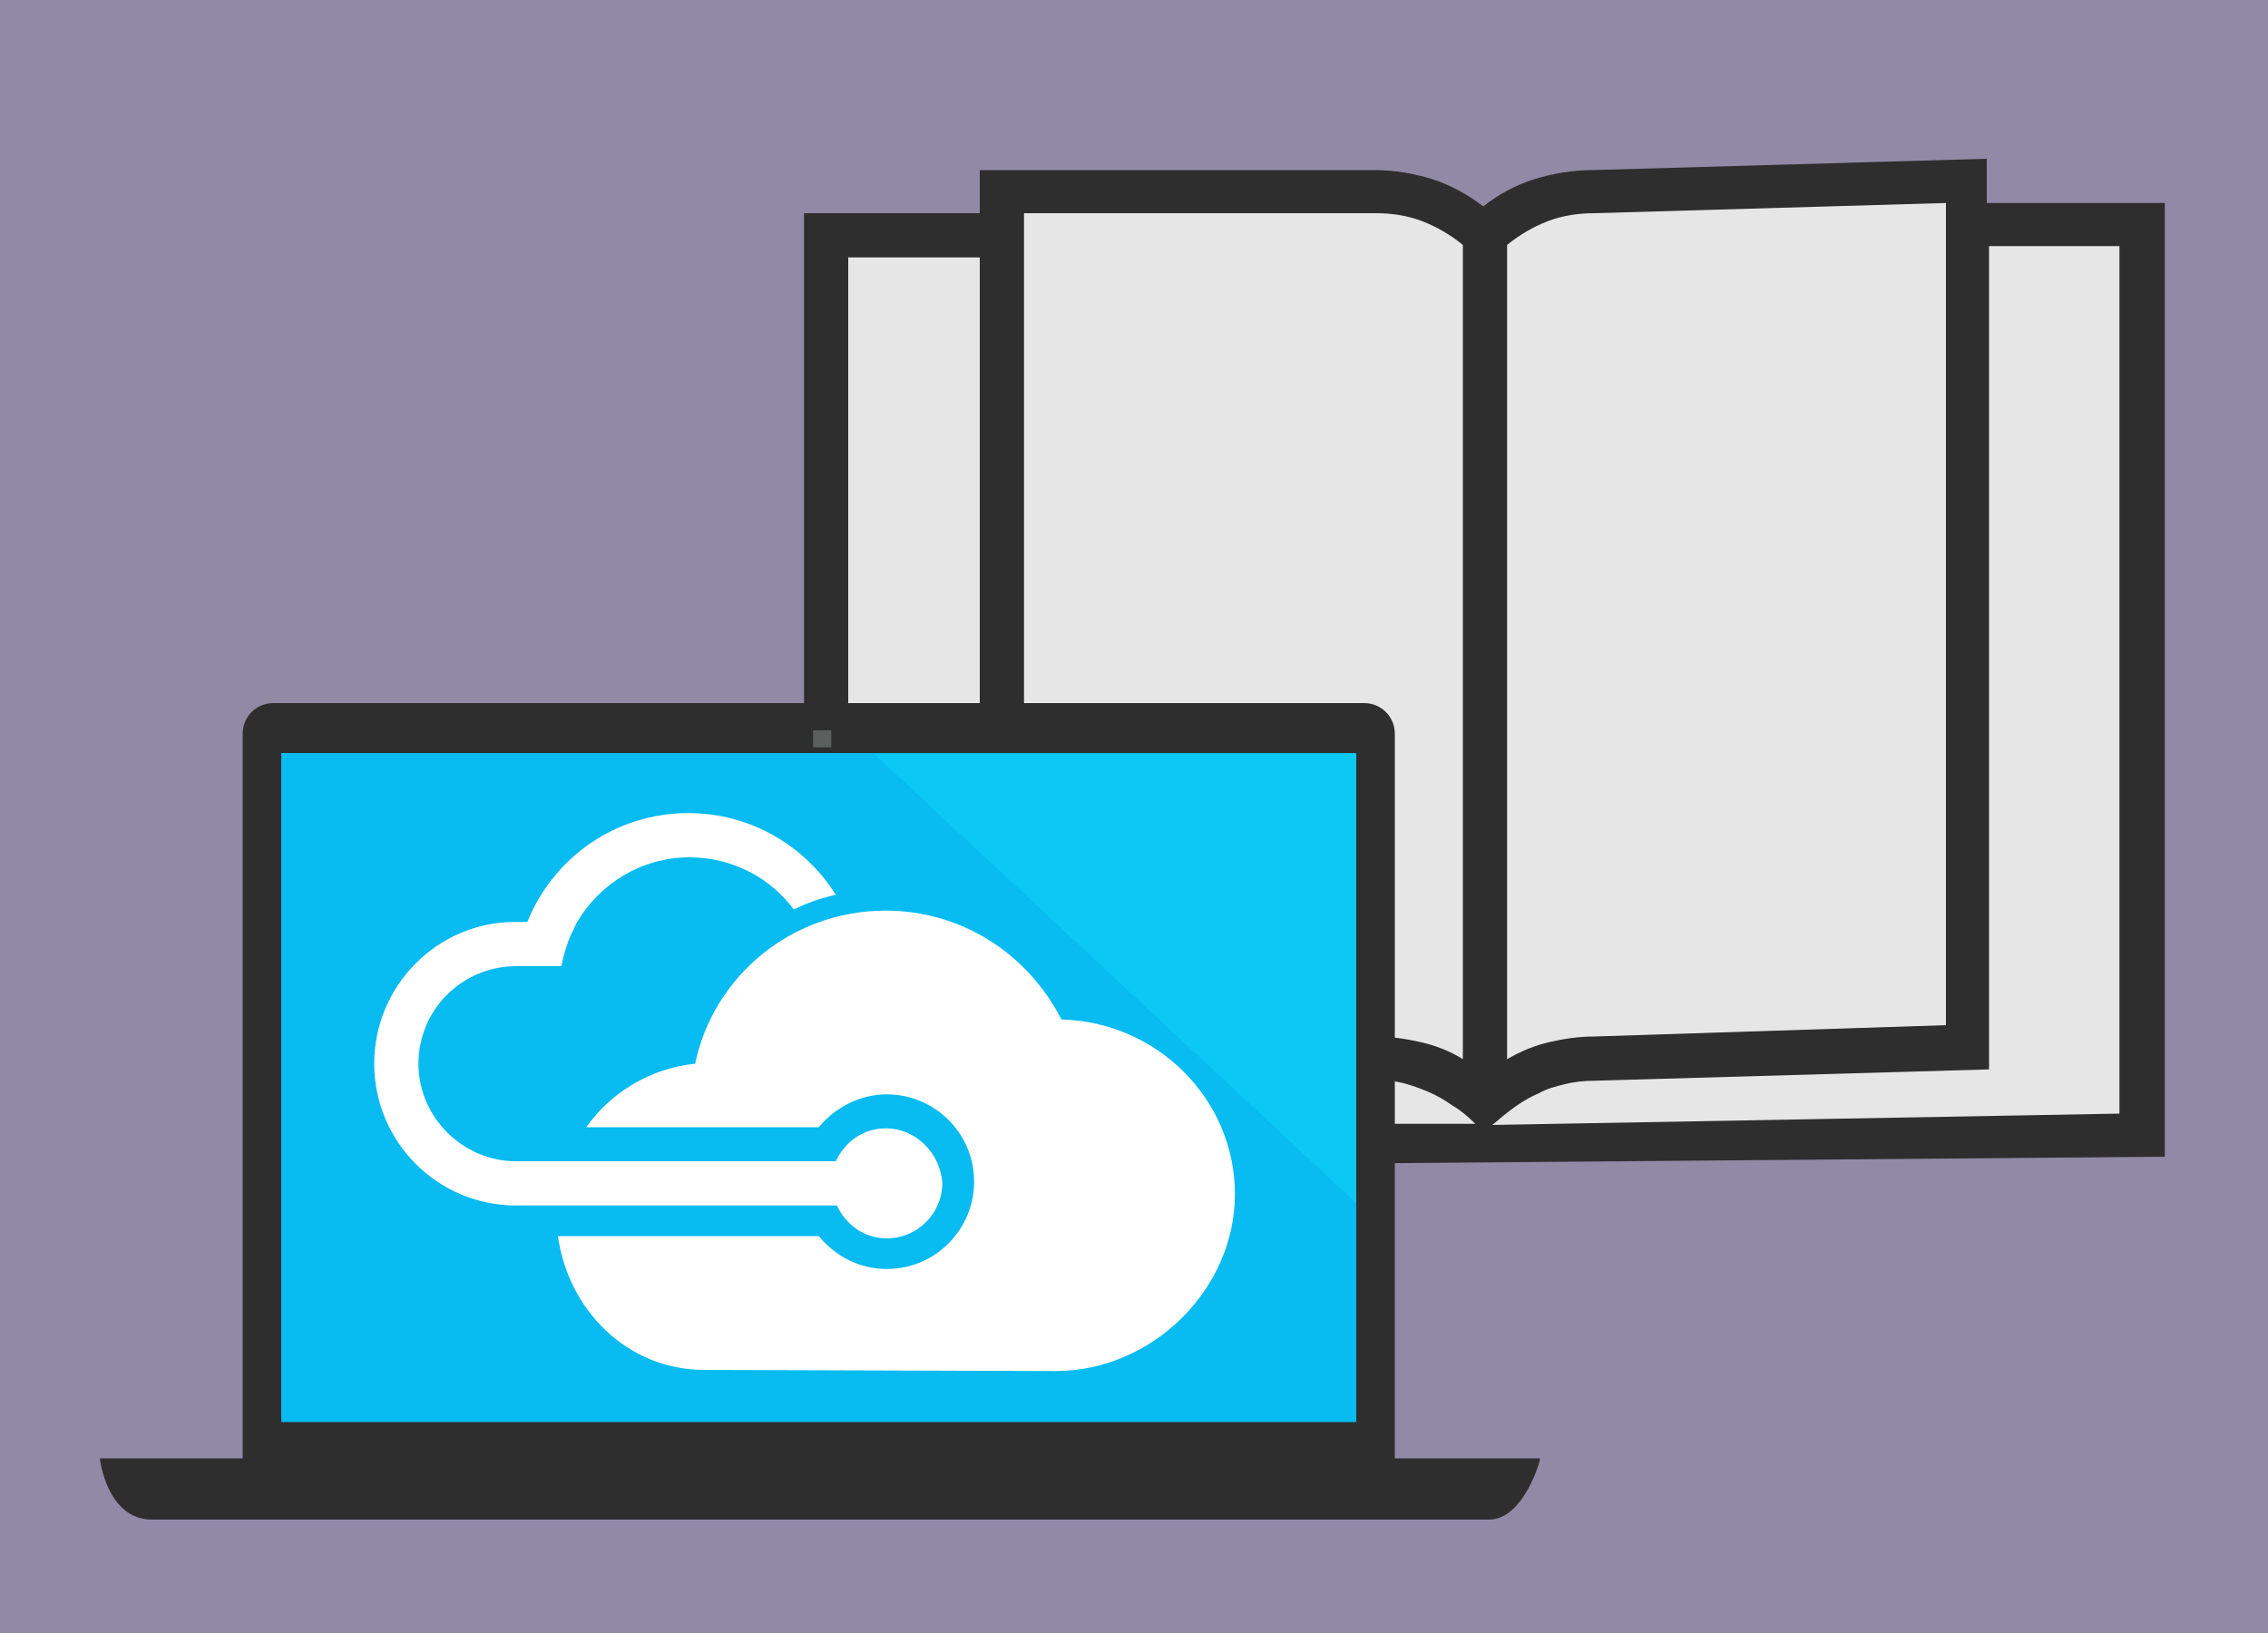 <svg xmlns="http://www.w3.org/2000/svg" xmlns:xlink="http://www.w3.org/1999/xlink" id="Layer_1" x="0" y="0" version="1.1" viewBox="0 0 200 144" xml:space="preserve" style="enable-background:new 0 0 200 144"><rect x="0" y="0" width="200" height="144" fill="#808080" stroke="none"/><style type="text/css">.st0{opacity:.3;fill:#b4a0ff}.st1{fill:#e6e6e6}.st2{fill:#2e2e2e}.st3{fill:#08bbf1}.st4{fill:#5d5f5e}.st5{fill:#0bc8f4}.st6{fill:#fff}</style><g><rect width="200" height="144" class="st0"/><g><polygon points="189 100.1 72.9 100.1 72.9 20.8 88.4 20.8 89.3 16.9 130.9 18.8 173.5 16.9 174.5 20.8 189 20.8" class="st1"/><g><path d="M190.9,17.9V102l-120,1V18.8h15.5V15h34.8c1.8,0,3.5,0.3,5.1,0.8c1.6,0.5,3.2,1.4,4.5,2.4 c1.4-1.1,2.9-1.9,4.5-2.4c1.6-0.5,3.4-0.8,5.1-0.8l34.8-1v3.9H190.9z M74.8,99.1h55.3c-0.6-0.6-1.3-1.2-2-1.6 c-0.7-0.5-1.4-0.9-2.1-1.2c-0.7-0.3-1.5-0.6-2.3-0.8c-0.8-0.2-1.7-0.3-2.6-0.3H86.4V22.7H74.8V99.1z M90.3,91.4h31 c1.3,0,2.7,0.2,4,0.5c1.3,0.3,2.6,0.8,3.7,1.5V21.6c-1.1-0.9-2.3-1.6-3.6-2.1c-1.3-0.5-2.7-0.7-4.1-0.7h-31V91.4z M187,21.7 h-11.6v72.6l-34.8,1c-0.9,0-1.8,0.1-2.6,0.3c-0.8,0.2-1.6,0.4-2.3,0.8c-0.7,0.3-1.4,0.7-2.1,1.2c-0.7,0.5-1.3,1-2,1.6l55.3-1 V21.7z M140.6,18.8c-1.4,0-2.8,0.2-4.1,0.7c-1.3,0.5-2.5,1.2-3.6,2.1v71.8c1.2-0.7,2.4-1.2,3.7-1.5c1.3-0.3,2.6-0.5,4-0.5l31-1 V17.9L140.6,18.8z" class="st2"/></g></g><g><g><g><path d="M123,130.8V64.7c0-1.5-1.2-2.7-2.7-2.7H24.1c-1.5,0-2.7,1.2-2.7,2.7v66.2H123z" class="st2"/><rect width="94.8" height="59" x="24.8" y="66.4" class="st3"/><path d="M131.3,134c-3,0-113.9,0-117.9,0s-4.6-5.4-4.6-5.4h127C135.9,128.6,134.4,134,131.3,134z" class="st2"/><rect width="1.6" height="1.5" x="71.7" y="64.4" class="st4"/><polygon points="119.6 66.5 77.1 66.5 119.6 106.1" class="st5"/><g><defs><rect id="SVGID_1_" width="94.8" height="59" x="24.8" y="66.4"/></defs><clipPath id="SVGID_2_"><use xlink:href="#SVGID_1_" style="overflow:visible"/></clipPath></g></g></g><g id="Layer_1_4_"><g id="Azure_3_"><g><path d="M78.1,99.5c-2,0-3.6,1.2-4.4,2.9H45.5l0,0c-4.7,0-8.6-3.9-8.6-8.6c0-4.8,3.9-8.6,8.6-8.6l0,0h0.1l0,0h3.9 c0.2-1,0.5-2,0.9-2.9c0.2-0.3,0.3-0.7,0.5-1c2-3.4,5.7-5.7,9.9-5.7c3.9,0,7.2,1.9,9.2,4.6c1.2-0.6,2.4-1,3.7-1.3 c-2.7-4.3-7.5-7.2-13-7.2c-6.4,0-11.9,3.9-14.2,9.6c0,0,0,0,0,0.1l0,0c0,0,0,0,0-0.1h-1.1C38.6,81.3,33,86.9,33,93.8 c0,6.9,5.6,12.5,12.5,12.5h28.3c0.8,1.7,2.4,2.9,4.4,2.9c2.7,0,4.9-2.2,4.9-4.9C82.9,101.7,80.8,99.5,78.1,99.5z" class="st6"/><path d="M93.1,120.9c8.5,0,15.8-7.2,15.8-15.6S102,90.1,93.6,89.9c-2.9-5.7-8.7-9.6-15.5-9.6 c-8.3,0-15.2,5.8-16.8,13.5c-4,0.4-7.5,2.6-9.6,5.6h20.5c1.4-1.7,3.6-2.9,6-2.9c4.2,0,7.7,3.4,7.7,7.7c0,4.2-3.4,7.7-7.7,7.7 c-2.4,0-4.5-1.1-6-2.9h-23c0.9,6.5,6.1,11.8,12.9,11.8L93.1,120.9L93.1,120.9z" class="st6"/></g></g></g></g></g></svg>